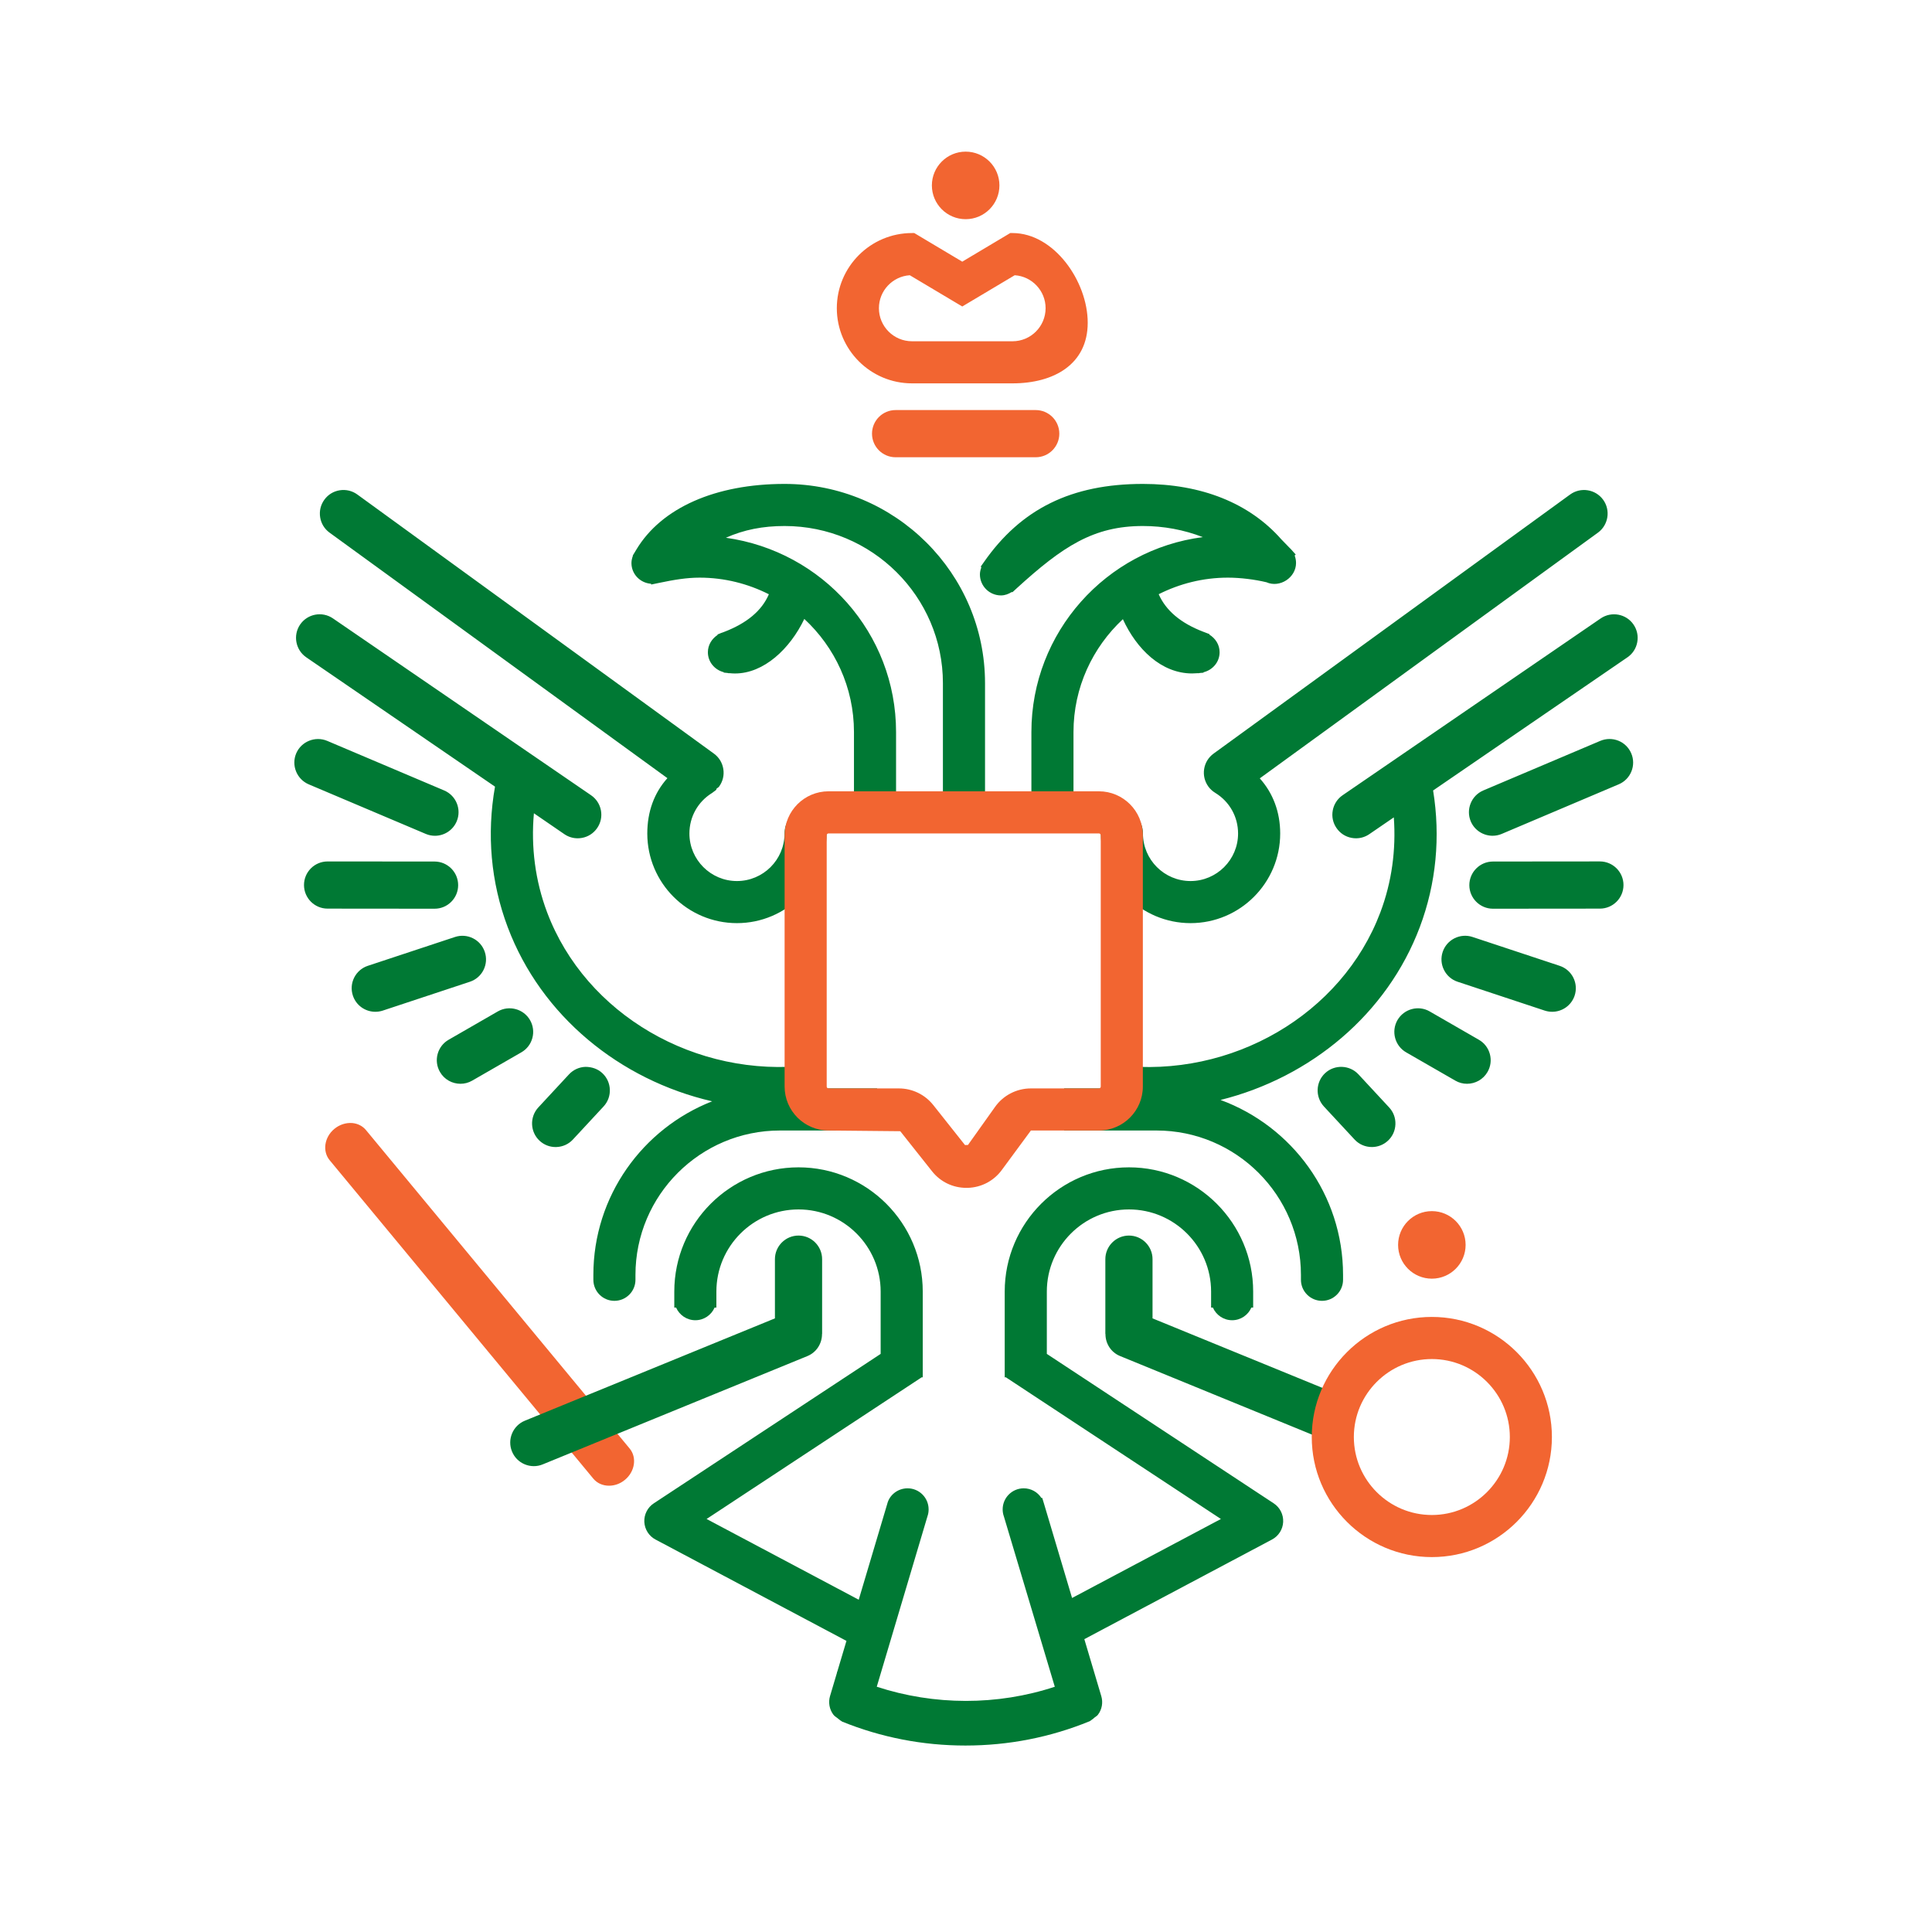 <svg viewBox="0 0 80 80" xmlns="http://www.w3.org/2000/svg" xmlns:xlink="http://www.w3.org/1999/xlink" width="80" height="80" fill="none">
	<rect id="fns" width="80" height="80" x="0" y="0" fill="rgb(255,255,255)" fill-opacity="0" />
	<g id="Group 2">
		<g id="Group">
			<path id="Vector" d="M26.072 59.98L15.155 46.795C15.017 46.627 14.816 46.524 14.591 46.503C14.329 46.481 14.058 46.567 13.844 46.745C13.43 47.088 13.343 47.669 13.65 48.042L24.567 61.226C24.728 61.422 24.968 61.52 25.218 61.52C25.445 61.52 25.68 61.441 25.877 61.277C26.292 60.934 26.38 60.351 26.072 59.98Z" fill="rgb(242,101,49)" fill-rule="nonzero" />
			<path id="Vector" d="M13.648 22.057C13.436 21.903 13.297 21.677 13.257 21.419C13.216 21.161 13.277 20.903 13.431 20.692C13.584 20.48 13.811 20.341 14.069 20.301C14.329 20.261 14.585 20.323 14.796 20.476L29.561 31.205C29.772 31.358 29.91 31.584 29.951 31.843C29.992 32.1 29.93 32.358 29.777 32.569C29.747 32.61 29.701 32.627 29.667 32.662L29.659 32.705L29.491 32.832C28.9 33.193 28.547 33.822 28.547 34.514C28.547 35.599 29.43 36.482 30.515 36.482C31.601 36.482 32.486 35.599 32.486 34.514C32.486 33.945 32.909 33.592 33.159 33.473L33.509 33.318L33.881 33.405L33.95 33.563C33.997 33.673 34.037 33.743 34.068 33.799C34.18 34.004 34.226 34.126 34.226 34.514C34.226 36.56 32.561 38.225 30.515 38.225C28.468 38.225 26.803 36.56 26.803 34.514C26.803 33.601 27.094 32.823 27.636 32.222L13.648 22.057ZM49.861 31.842C49.82 32.1 49.883 32.358 50.035 32.569C50.113 32.676 50.21 32.764 50.32 32.83C50.321 32.831 50.321 32.831 50.321 32.831C50.913 33.193 51.266 33.822 51.266 34.514C51.266 35.599 50.383 36.482 49.298 36.482C48.211 36.482 47.327 35.599 47.327 34.514C47.327 33.945 46.904 33.592 46.645 33.469L46.469 33.399L46.036 33.091L45.867 33.48C45.828 33.568 45.794 33.637 45.765 33.696C45.645 33.945 45.586 34.083 45.586 34.514C45.586 36.56 47.251 38.225 49.298 38.225C51.345 38.225 53.01 36.56 53.01 34.514C53.01 33.62 52.71 32.838 52.165 32.23L66.166 22.057C66.601 21.74 66.699 21.128 66.382 20.692C66.062 20.255 65.452 20.16 65.016 20.476L50.252 31.205C50.041 31.358 49.902 31.584 49.861 31.842ZM20.497 32.573C20.149 34.539 20.322 36.529 21.023 38.391C22.408 42.068 25.665 44.721 29.488 45.603C26.614 46.729 24.57 49.523 24.57 52.792L24.57 52.993C24.57 53.474 24.96 53.865 25.441 53.865C25.922 53.865 26.313 53.474 26.313 52.993L26.313 52.792C26.313 49.494 28.996 46.812 32.294 46.812L36.319 46.812L36.319 45.068L34.121 45.068L33.807 44.076L33.524 44.11C28.815 44.665 24.247 42.005 22.654 37.776C22.163 36.471 21.982 35.075 22.108 33.676L23.369 34.541C23.534 34.654 23.725 34.712 23.92 34.712C23.98 34.712 24.041 34.706 24.102 34.695C24.358 34.648 24.581 34.502 24.728 34.287C24.876 34.072 24.931 33.812 24.883 33.555C24.834 33.299 24.689 33.076 24.474 32.929L13.787 25.607C13.342 25.302 12.734 25.416 12.428 25.86L12.428 25.86C12.124 26.305 12.238 26.914 12.683 27.219L20.497 32.573ZM34.038 55.246C34.038 55.239 34.042 55.233 34.042 55.226L34.042 52.139C34.042 51.6 33.604 51.162 33.065 51.162C32.526 51.162 32.088 51.6 32.088 52.139L32.088 54.591L21.734 58.828C21.236 59.032 20.996 59.603 21.2 60.102C21.299 60.345 21.486 60.533 21.727 60.634C21.849 60.685 21.977 60.71 22.104 60.71C22.23 60.71 22.355 60.686 22.475 60.636L33.433 56.152C33.811 55.997 34.037 55.631 34.038 55.246ZM55.217 57.657L47.724 54.591L47.724 52.139C47.724 51.6 47.286 51.162 46.748 51.162C46.209 51.162 45.77 51.6 45.77 52.139L45.77 55.226C45.77 55.233 45.775 55.24 45.775 55.247C45.775 55.632 46.002 55.997 46.38 56.151L54.478 59.466C54.596 59.515 54.722 59.54 54.848 59.54C54.976 59.54 55.104 59.514 55.226 59.463C55.466 59.362 55.654 59.173 55.752 58.931L55.753 58.931C55.955 58.433 55.715 57.86 55.217 57.657ZM17.629 34.53C17.753 34.583 17.882 34.608 18.009 34.608C18.39 34.608 18.752 34.384 18.91 34.012C19.121 33.516 18.888 32.941 18.392 32.731L13.547 30.677C13.054 30.471 12.476 30.7 12.265 31.196C12.055 31.692 12.288 32.266 12.784 32.478L17.629 34.53ZM17.994 37.628C18.255 37.628 18.5 37.527 18.684 37.343C18.869 37.158 18.971 36.913 18.971 36.653C18.972 36.114 18.534 35.675 17.994 35.674L13.566 35.671C13.565 35.671 13.565 35.671 13.564 35.671C13.304 35.671 13.059 35.772 12.874 35.956C12.69 36.141 12.588 36.386 12.588 36.647L12.588 36.647C12.588 37.186 13.026 37.624 13.564 37.624L17.993 37.628C17.993 37.628 17.994 37.628 17.994 37.628ZM20.021 40.165C20.138 39.931 20.157 39.666 20.075 39.419C19.907 38.908 19.354 38.629 18.841 38.798L15.232 39.992C14.985 40.073 14.784 40.247 14.666 40.48C14.549 40.713 14.53 40.978 14.612 41.226C14.747 41.636 15.13 41.896 15.541 41.896C15.642 41.896 15.745 41.88 15.846 41.848L19.455 40.653C19.703 40.571 19.904 40.398 20.021 40.165ZM22.044 42.982C22.112 42.73 22.077 42.466 21.947 42.239C21.677 41.774 21.08 41.613 20.613 41.881L18.577 43.054C18.351 43.183 18.189 43.394 18.121 43.645C18.053 43.898 18.087 44.161 18.218 44.388C18.398 44.702 18.728 44.877 19.067 44.877C19.231 44.877 19.399 44.836 19.552 44.747L21.588 43.575C21.814 43.444 21.976 43.235 22.044 42.982ZM24.941 44.436C24.75 44.258 24.504 44.177 24.241 44.176C23.979 44.186 23.738 44.296 23.56 44.488L22.291 45.856C21.926 46.251 21.949 46.87 22.343 47.236C22.525 47.405 22.76 47.497 23.006 47.497C23.019 47.497 23.031 47.496 23.043 47.496C23.305 47.486 23.547 47.376 23.724 47.184L24.993 45.816C25.359 45.422 25.335 44.802 24.941 44.436ZM67.014 30.671C66.772 30.575 66.508 30.576 66.266 30.677L61.42 32.731C60.926 32.941 60.692 33.516 60.902 34.013C61.06 34.384 61.424 34.607 61.804 34.607C61.931 34.607 62.06 34.583 62.184 34.53L67.028 32.477C67.526 32.266 67.758 31.691 67.547 31.196C67.445 30.956 67.256 30.769 67.014 30.671ZM66.248 35.67L61.819 35.674C61.279 35.675 60.842 36.114 60.842 36.653C60.843 37.191 61.283 37.628 61.82 37.628L66.249 37.624C66.787 37.624 67.225 37.186 67.225 36.647C67.225 36.108 66.786 35.67 66.248 35.67ZM64.58 39.992L60.972 38.797C60.46 38.629 59.907 38.908 59.738 39.418C59.656 39.666 59.675 39.931 59.793 40.164C59.909 40.397 60.11 40.571 60.359 40.653L63.968 41.848C64.069 41.88 64.171 41.896 64.272 41.896C64.683 41.896 65.065 41.637 65.202 41.227C65.284 40.979 65.264 40.714 65.147 40.48C65.029 40.247 64.828 40.074 64.58 39.992ZM61.236 43.054L59.2 41.881C58.734 41.611 58.136 41.775 57.866 42.24C57.598 42.707 57.758 43.306 58.225 43.575L60.262 44.747C60.414 44.836 60.581 44.877 60.746 44.877C61.085 44.877 61.414 44.701 61.595 44.388C61.726 44.162 61.76 43.899 61.692 43.646C61.624 43.394 61.462 43.183 61.236 43.054ZM56.252 44.488C55.888 44.095 55.265 44.069 54.871 44.436C54.477 44.802 54.455 45.422 54.821 45.818L56.089 47.184C56.281 47.392 56.543 47.496 56.806 47.496C57.044 47.496 57.282 47.41 57.47 47.236C57.662 47.059 57.772 46.816 57.781 46.556C57.791 46.294 57.698 46.045 57.52 45.855L56.252 44.488ZM55.595 32.929C55.38 33.076 55.235 33.299 55.187 33.555C55.138 33.812 55.193 34.072 55.342 34.287C55.488 34.502 55.711 34.648 55.968 34.695C56.028 34.706 56.089 34.712 56.149 34.712C56.344 34.712 56.535 34.654 56.7 34.541L57.715 33.846C57.812 35.188 57.63 36.524 57.159 37.775C55.566 42.006 51 44.67 46.289 44.11L46.006 44.076L45.692 45.068L44.063 45.068L44.063 46.812L47.889 46.812C51.187 46.812 53.869 49.495 53.869 52.792L53.869 52.993C53.869 53.474 54.26 53.865 54.741 53.865C55.223 53.865 55.613 53.474 55.613 52.993L55.613 52.792C55.613 49.465 53.495 46.632 50.54 45.547C54.269 44.615 57.432 41.998 58.791 38.39C59.472 36.579 59.652 34.646 59.342 32.732L67.388 27.219C67.603 27.072 67.748 26.849 67.795 26.592C67.843 26.336 67.788 26.076 67.64 25.86L67.64 25.86C67.337 25.418 66.728 25.303 66.282 25.607L55.595 32.929ZM43.347 56.062L43.347 53.481C43.347 51.606 44.873 50.08 46.748 50.08C48.623 50.08 50.149 51.606 50.149 53.481L50.149 54.145L50.223 54.145C50.358 54.452 50.664 54.668 51.02 54.668C51.377 54.668 51.682 54.452 51.816 54.145L51.891 54.145L51.891 53.481C51.891 50.644 49.584 48.337 46.748 48.337C43.911 48.337 41.603 50.644 41.603 53.481L41.603 54.914L41.603 57L41.603 57.036L41.643 57.026L50.555 62.898L44.392 66.169L43.232 62.272L43.157 62.026L43.121 62.026C42.965 61.783 42.693 61.628 42.39 61.628C41.908 61.628 41.518 62.019 41.518 62.5C41.518 62.602 41.536 62.704 41.566 62.784L43.677 69.845C41.297 70.629 38.689 70.624 36.305 69.844L38.408 62.775C38.438 62.688 38.452 62.596 38.452 62.5C38.452 62.019 38.062 61.628 37.581 61.628C37.177 61.628 36.828 61.902 36.738 62.276L35.558 66.241L29.258 62.898L38.172 57.027L38.209 57.036L38.209 57.002L38.209 54.914L38.209 53.481C38.209 50.644 35.902 48.337 33.065 48.337C30.229 48.337 27.921 50.644 27.921 53.481L27.921 54.145L27.996 54.145C28.131 54.452 28.436 54.668 28.793 54.668C29.15 54.668 29.455 54.452 29.59 54.145L29.664 54.145L29.664 53.481C29.664 51.606 31.19 50.08 33.065 50.08C34.94 50.08 36.466 51.606 36.466 53.481L36.466 56.062L27.072 62.25C26.815 62.418 26.665 62.713 26.68 63.02C26.695 63.327 26.872 63.606 27.142 63.748L35.05 67.946L34.667 69.231L34.66 69.228L34.655 69.272L34.37 70.23C34.292 70.492 34.343 70.781 34.507 70.999C34.553 71.062 34.622 71.1 34.683 71.148C34.695 71.162 34.709 71.167 34.721 71.179C34.76 71.206 34.791 71.242 34.835 71.262C34.847 71.268 34.858 71.283 34.87 71.288C36.492 71.945 38.211 72.279 39.976 72.279C41.758 72.279 43.491 71.94 45.127 71.27C45.133 71.267 45.136 71.261 45.143 71.258C45.172 71.244 45.194 71.219 45.221 71.202C45.253 71.178 45.288 71.158 45.313 71.127C45.363 71.086 45.422 71.057 45.462 71.005C45.63 70.786 45.682 70.497 45.601 70.23L44.9 67.874L52.67 63.749C52.942 63.606 53.119 63.327 53.133 63.021C53.148 62.713 52.998 62.418 52.742 62.25L43.347 56.062ZM26.956 24.172L26.966 24.204L27.278 24.139C27.907 24.007 28.434 23.919 28.967 23.919C30 23.919 30.973 24.171 31.837 24.607C31.545 25.285 30.934 25.803 29.974 26.17L29.932 26.186C29.882 26.201 29.835 26.218 29.789 26.241L29.711 26.271L29.715 26.291C29.478 26.447 29.312 26.703 29.312 27.007C29.312 27.412 29.595 27.738 29.97 27.835L29.973 27.851L30.122 27.866C30.143 27.868 30.162 27.878 30.183 27.878C30.19 27.878 30.197 27.874 30.204 27.874L30.236 27.877C30.304 27.884 30.37 27.887 30.437 27.887C31.628 27.887 32.711 26.869 33.305 25.629C34.566 26.797 35.361 28.462 35.361 30.313L35.361 34.046L37.104 34.046L37.104 30.313C37.104 26.218 34.06 22.829 30.057 22.267C30.808 21.933 31.592 21.781 32.488 21.781C36.103 21.781 39.044 24.701 39.044 28.288L39.044 34.175L40.788 34.175L40.788 28.288C40.788 23.739 37.065 20.038 32.488 20.038C29.625 20.038 27.388 21.028 26.351 22.756L26.259 22.909C26.244 22.936 26.224 22.958 26.213 22.986L26.199 23.008L26.207 23.014C26.172 23.108 26.147 23.207 26.147 23.313C26.146 23.772 26.506 24.139 26.956 24.172ZM41.448 24.655C41.616 24.655 41.763 24.595 41.896 24.513L41.92 24.525L42.035 24.42C42.048 24.407 42.063 24.396 42.076 24.382L42.092 24.367C44.013 22.615 45.287 21.781 47.324 21.781C48.185 21.781 49.025 21.938 49.806 22.241C45.809 22.753 42.708 26.178 42.708 30.313L42.708 34.046L44.451 34.046L44.451 30.313C44.451 28.468 45.242 26.807 46.496 25.639C47.061 26.872 48.086 27.886 49.362 27.886C49.428 27.886 49.494 27.883 49.562 27.877L49.606 27.874C49.614 27.874 49.621 27.878 49.629 27.878C49.648 27.878 49.664 27.869 49.683 27.867L49.832 27.855L49.835 27.837C50.214 27.742 50.501 27.415 50.501 27.007C50.501 26.694 50.326 26.432 50.078 26.278L50.081 26.258L50.004 26.228C49.974 26.213 49.943 26.203 49.911 26.192L49.821 26.158C48.885 25.8 48.275 25.277 47.979 24.605C48.843 24.17 49.814 23.919 50.845 23.919C51.366 23.919 51.967 23.996 52.441 24.11C52.995 24.356 53.666 23.916 53.666 23.313C53.666 23.206 53.646 23.1 53.609 23.002L53.653 22.963L53.417 22.698C53.426 22.707 53.434 22.718 53.441 22.729C53.437 22.724 53.433 22.72 53.428 22.715L53.057 22.333C51.735 20.832 49.752 20.038 47.324 20.038C44.37 20.038 42.276 21.069 40.737 23.282L40.613 23.458L40.634 23.496C40.602 23.587 40.576 23.682 40.576 23.784C40.577 24.265 40.967 24.655 41.448 24.655Z" fill="rgb(0,121,52)" fill-rule="nonzero" />
			<path id="Vector" d="M42.887 16.98C43.425 16.98 43.864 17.418 43.864 17.957C43.864 18.496 43.425 18.934 42.887 18.934L37.084 18.934C36.546 18.934 36.108 18.496 36.108 17.957C36.108 17.418 36.546 16.98 37.084 16.98L42.887 16.98ZM64.261 59.504C64.261 62.245 62.031 64.476 59.29 64.476C56.547 64.476 54.317 62.245 54.317 59.504C54.317 56.762 56.547 54.531 59.29 54.531C62.031 54.531 64.261 56.762 64.261 59.504ZM59.29 56.275C57.509 56.275 56.06 57.723 56.06 59.504C56.06 61.285 57.509 62.733 59.29 62.733C61.07 62.733 62.519 61.285 62.519 59.504C62.519 57.723 61.07 56.275 59.29 56.275ZM59.29 52.947C60.061 52.947 60.688 52.32 60.688 51.549C60.688 50.777 60.061 50.15 59.29 50.15C58.519 50.15 57.892 50.777 57.892 51.549C57.892 52.32 58.519 52.947 59.29 52.947ZM39.986 9.076C40.757 9.076 41.384 8.449 41.384 7.677C41.384 6.906 40.757 6.279 39.986 6.279C39.214 6.279 38.587 6.906 38.587 7.677C38.587 8.449 39.214 9.076 39.986 9.076ZM34.651 12.762C34.651 11.046 36.047 9.65 37.763 9.65L37.858 9.65L39.845 10.835L41.832 9.65L41.927 9.65C43.644 9.65 45.04 11.648 45.04 13.364C45.04 15.08 43.644 15.874 41.927 15.874L37.763 15.874C36.047 15.874 34.651 14.479 34.651 12.762ZM37.763 14.131L41.927 14.131C42.682 14.131 43.296 13.517 43.296 12.762C43.296 12.038 42.73 11.443 42.017 11.397L39.845 12.691L37.673 11.397C36.96 11.443 36.394 12.038 36.394 12.762C36.394 13.517 37.008 14.131 37.763 14.131ZM47.323 34.586L47.323 44.992C47.323 45.995 46.506 46.812 45.503 46.812L42.687 46.812L41.501 48.422C41.166 48.893 40.642 49.171 40.065 49.187C40.049 49.187 40.033 49.187 40.016 49.187C39.458 49.187 38.94 48.938 38.592 48.498L37.278 46.841L34.309 46.812C33.305 46.812 32.489 45.995 32.489 44.992L32.489 34.586C32.489 33.583 33.305 32.766 34.309 32.766L45.503 32.766C46.506 32.766 47.323 33.583 47.323 34.586ZM45.503 34.51L34.309 34.51C34.267 34.51 34.232 34.544 34.232 34.586L34.232 44.992C34.232 45.033 34.267 45.069 34.309 45.069L37.218 45.069C37.777 45.069 38.297 45.321 38.645 45.758L39.958 47.414L40.081 47.411L41.204 45.833C41.544 45.354 42.098 45.069 42.687 45.069L45.503 45.069C45.545 45.069 45.58 45.033 45.58 44.992L45.58 34.587C45.58 34.544 45.545 34.51 45.503 34.51Z" fill="rgb(242,101,49)" fill-rule="nonzero" />
		</g>
	</g>
</svg>
